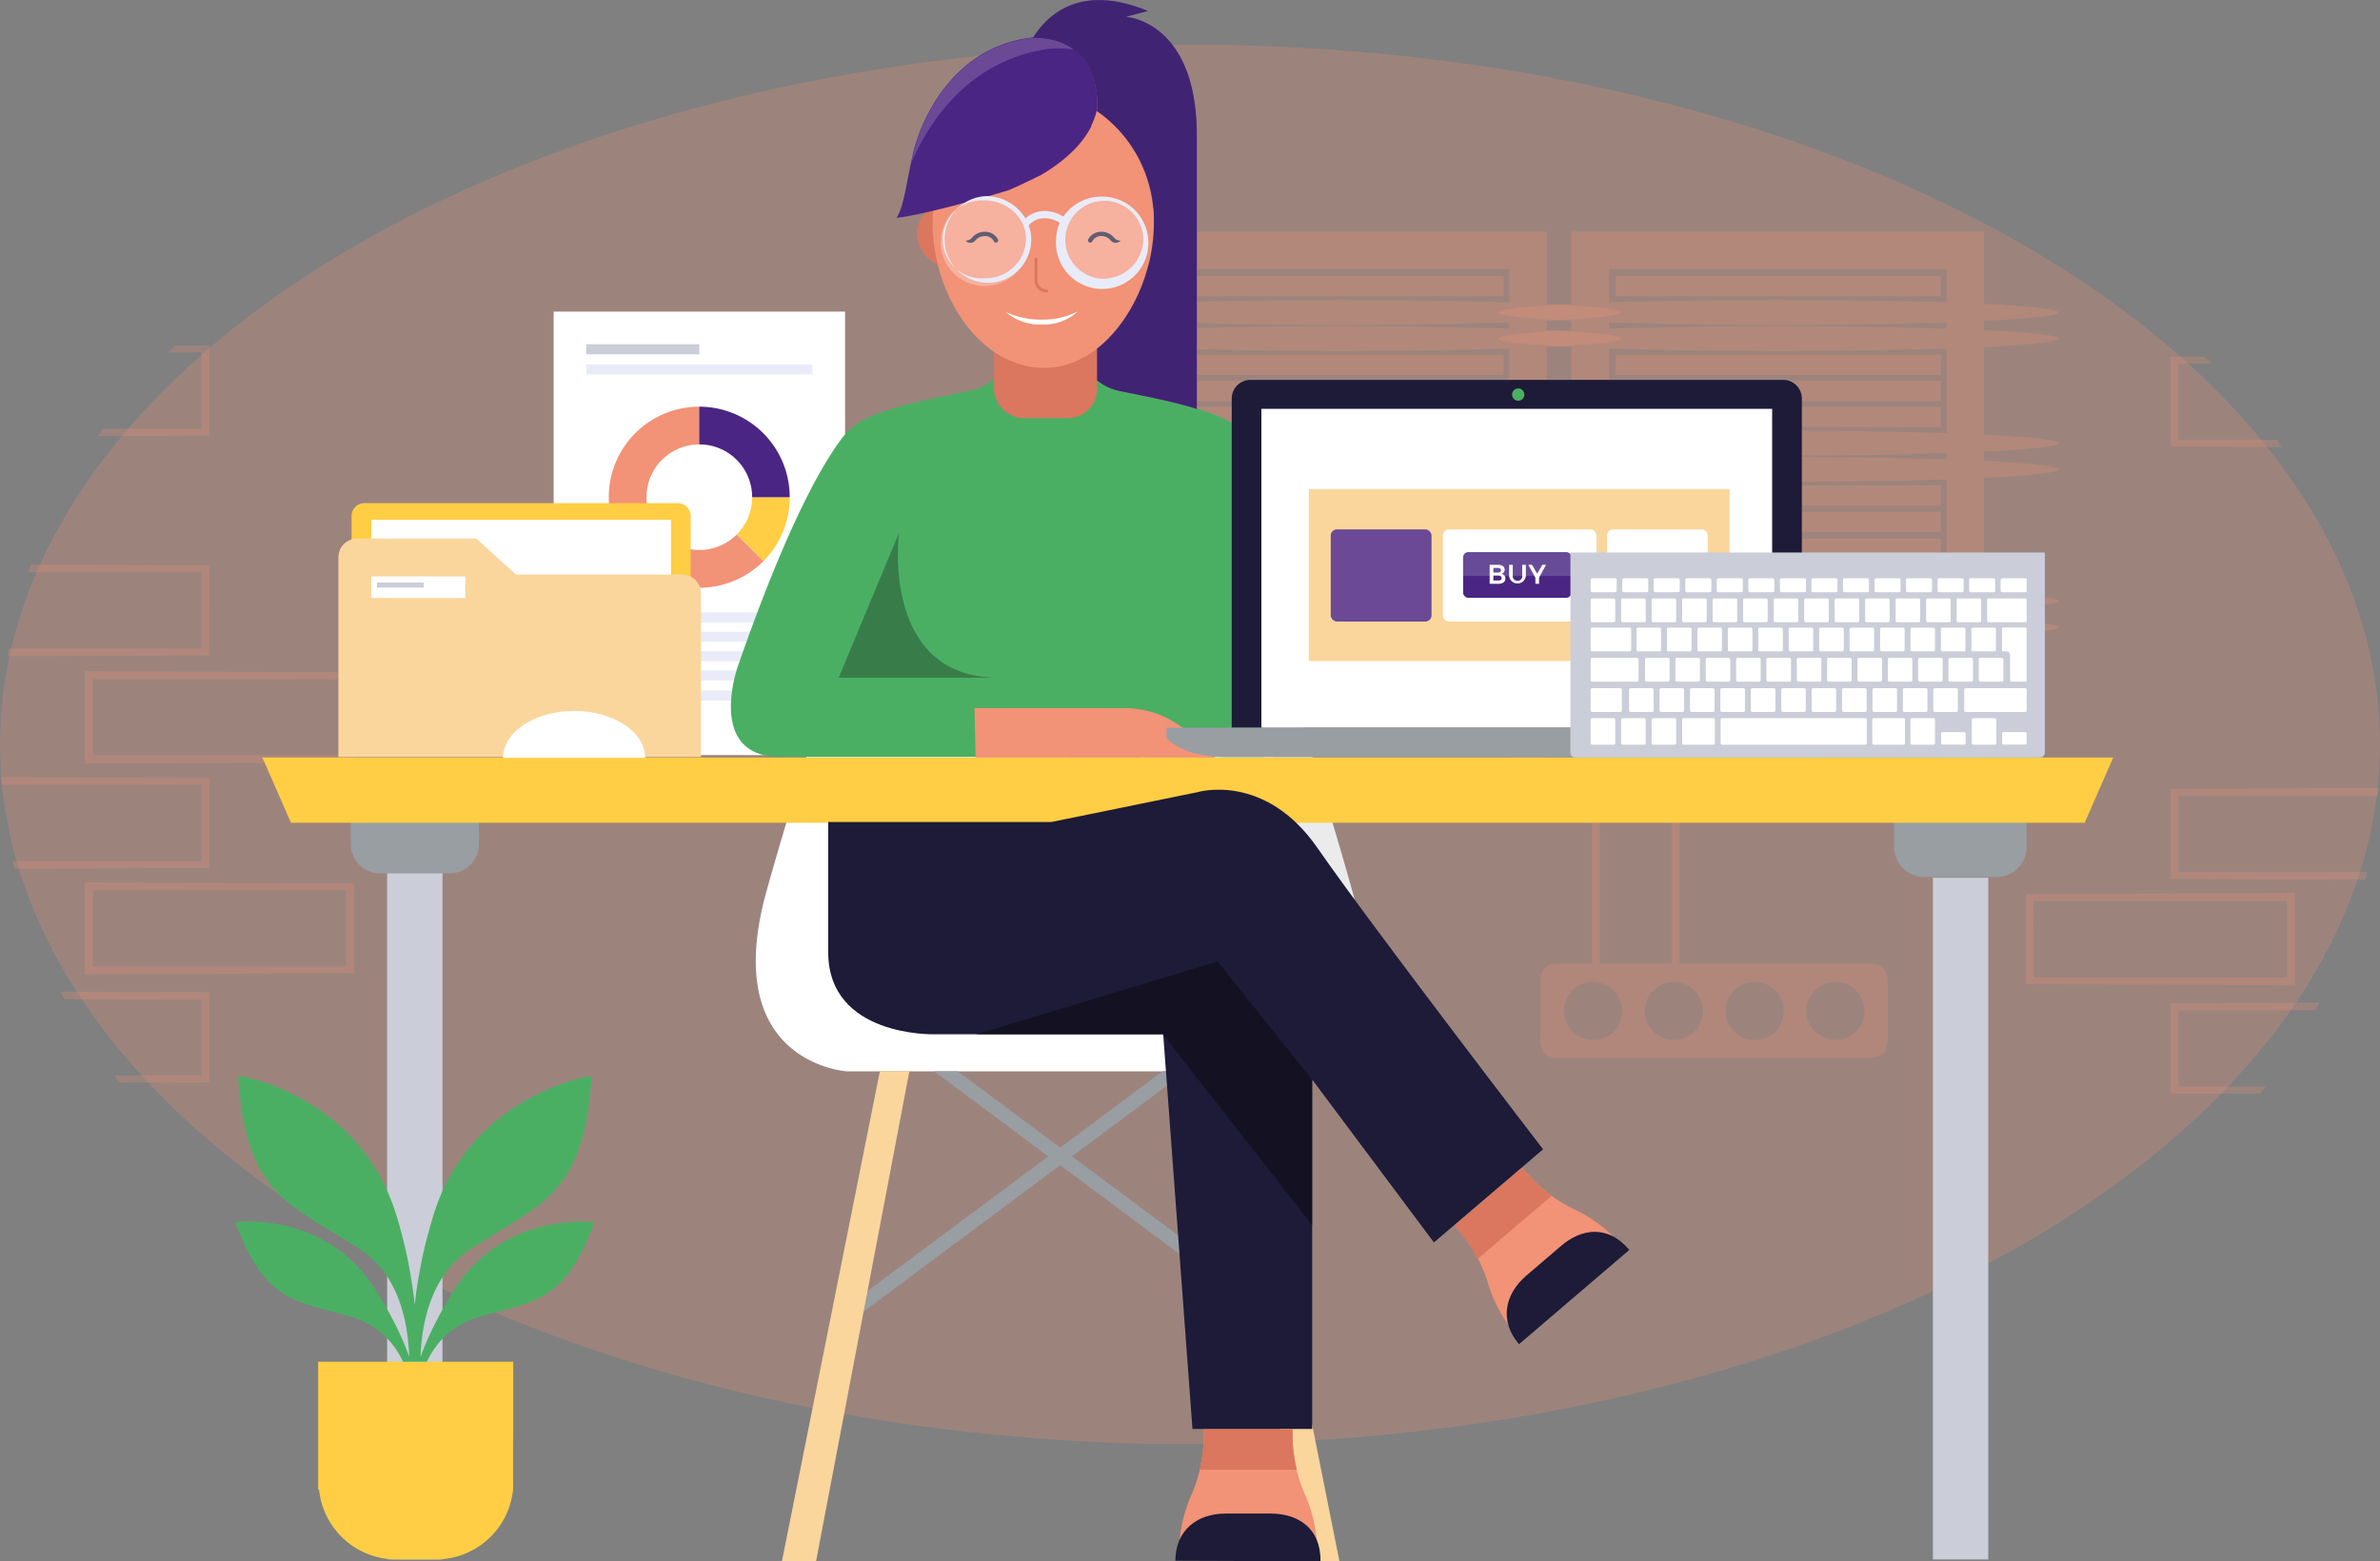 <svg id="Layer" xmlns="http://www.w3.org/2000/svg" xmlns:xlink="http://www.w3.org/1999/xlink" viewBox="0 0 309.12 202.83"><rect x="0" y="0" width="309.12" height="202.83" fill="#808080" stroke="none"/><defs><style>.cls-1,.cls-4{opacity:0.25;}.cls-2,.cls-3,.cls-4{fill:#f29277;}.cls-13,.cls-2,.cls-24{fill-rule:evenodd;}.cls-5{fill:#fff;}.cls-6{fill:#999ea3;}.cls-7{fill:#343434;opacity:0.1;}.cls-8{fill:#fad69d;}.cls-9{fill:#e9ecf8;}.cls-10{fill:#cbced8;}.cls-11,.cls-24{fill:#ffce44;}.cls-12{fill:#4b2583;}.cls-13,.cls-17{fill:#4baf63;}.cls-14{fill:#da775e;}.cls-15{fill:url(#Névtelen_színátmenet_12);}.cls-16,.cls-21{fill:#1d1b37;}.cls-18{fill:#6b4997;}.cls-19{fill:#e0e3ef;}.cls-19,.cls-21{opacity:0.2;}.cls-20,.cls-25{fill:#0d090f;}.cls-20{opacity:0.5;}.cls-22,.cls-25{opacity:0.3;}.cls-23{fill:#fefdfc;}</style><linearGradient id="Névtelen_színátmenet_12" x1="290.62" y1="65.69" x2="293.2" y2="65.69" gradientTransform="matrix(-0.99, -0.13, -0.13, 0.99, 461.97, 26.14)" gradientUnits="userSpaceOnUse"><stop offset="0" stop-color="#fbd3bd"/><stop offset="0.01" stop-color="#fad2bc"/><stop offset="0.21" stop-color="#efc2ad"/><stop offset="0.43" stop-color="#e9b8a5"/><stop offset="0.72" stop-color="#e7b5a2"/></linearGradient></defs><title>eezy_22</title><g class="cls-1"><path class="cls-2" d="M271.1,51.17H217.52v73.26H271.1Zm-4.87,68.39H222.4V56.05h43.83Z" transform="translate(-13.43 -21.1)"/><rect class="cls-3" x="209.8" y="35.84" width="42.3" height="2.66"/><ellipse class="cls-3" cx="230.95" cy="40.58" rx="36.41" ry="1.63"/><ellipse class="cls-3" cx="230.95" cy="43.98" rx="36.41" ry="1.63"/><path class="cls-2" d="M223.23,69.81h42.3V67.15h-42.3Z" transform="translate(-13.43 -21.1)"/><rect class="cls-3" x="209.8" y="49.46" width="42.3" height="2.65"/><rect class="cls-3" x="209.8" y="52.84" width="42.3" height="2.66"/><ellipse class="cls-3" cx="230.95" cy="57.57" rx="36.4" ry="1.63"/><ellipse class="cls-3" cx="230.95" cy="60.98" rx="36.41" ry="1.63"/><path class="cls-2" d="M223.23,86.81h42.3V84.15h-42.3Z" transform="translate(-13.43 -21.1)"/><rect class="cls-3" x="209.8" y="66.46" width="42.3" height="2.65"/><rect class="cls-3" x="209.8" y="69.96" width="42.3" height="2.65"/><rect class="cls-3" x="209.8" y="73.34" width="42.3" height="2.66"/><ellipse class="cls-3" cx="230.95" cy="78.07" rx="36.4" ry="1.63"/><ellipse class="cls-3" cx="230.95" cy="81.48" rx="36.41" ry="1.63"/><path class="cls-2" d="M223.23,107.31h42.3v-2.66h-42.3Z" transform="translate(-13.43 -21.1)"/><rect class="cls-3" x="209.8" y="86.96" width="42.3" height="2.65"/></g><g class="cls-1"><path class="cls-2" d="M214.32,51.17H160.74v73.26h53.58Zm-4.88,68.39H165.61V56.05h43.83Z" transform="translate(-13.43 -21.1)"/><rect class="cls-3" x="153.01" y="35.84" width="42.3" height="2.66"/><ellipse class="cls-3" cx="174.16" cy="40.58" rx="36.41" ry="1.63"/><ellipse class="cls-3" cx="174.16" cy="43.98" rx="36.41" ry="1.63"/><path class="cls-2" d="M166.44,69.81h42.3V67.15h-42.3Z" transform="translate(-13.43 -21.1)"/><rect class="cls-3" x="153.01" y="49.46" width="42.3" height="2.65"/><rect class="cls-3" x="153.01" y="52.84" width="42.3" height="2.66"/><ellipse class="cls-3" cx="174.16" cy="57.57" rx="36.4" ry="1.63"/><ellipse class="cls-3" cx="174.16" cy="60.98" rx="36.41" ry="1.63"/><path class="cls-2" d="M166.44,86.81h42.3V84.15h-42.3Z" transform="translate(-13.43 -21.1)"/><rect class="cls-3" x="153.01" y="66.46" width="42.3" height="2.65"/><rect class="cls-3" x="153.01" y="69.96" width="42.3" height="2.65"/><rect class="cls-3" x="153.01" y="73.34" width="42.3" height="2.66"/><ellipse class="cls-3" cx="174.16" cy="78.07" rx="36.4" ry="1.63"/><ellipse class="cls-3" cx="174.16" cy="81.48" rx="36.41" ry="1.63"/><path class="cls-2" d="M166.44,107.31h42.3v-2.66h-42.3Z" transform="translate(-13.43 -21.1)"/><rect class="cls-3" x="153.01" y="86.96" width="42.3" height="2.65"/></g><ellipse class="cls-4" cx="154.56" cy="96.71" rx="154.56" ry="90.9"/><path class="cls-4" d="M24.44,108.29v12l35-.15V108.44Zm33.93,10.93H25.47v-9.9h32.9Z" transform="translate(-13.43 -21.1)"/><path class="cls-5" d="M189.06,136.82c-6.26-22.45-16.49-51.56-16.49-51.56h0v0A10.86,10.86,0,0,0,162,76.65H140a10.87,10.87,0,0,0-10.49,8.61S119.27,114.37,113,136.82s10.43,23.45,10.43,23.45h55.19S195.31,159.28,189.06,136.82Z" transform="translate(-13.43 -21.1)"/><polygon class="cls-6" points="154.06 139.17 150.99 139.17 137.7 149.08 124.4 139.17 121.33 139.17 136.16 150.22 110.01 169.7 111.1 171.17 137.7 151.36 164.29 171.17 165.39 169.7 139.23 150.22 154.06 139.17"/><path class="cls-7" d="M189.06,136.82c-6.26-22.45-16.49-51.56-16.49-51.56h0v0A10.86,10.86,0,0,0,162,76.65h-5a10.87,10.87,0,0,1,10.49,8.58v0h0s10.23,29.11,16.48,51.56-10.42,23.45-10.42,23.45h5S195.31,159.28,189.06,136.82Z" transform="translate(-13.43 -21.1)"/><polygon class="cls-8" points="157.43 139.17 169.54 202.83 173.97 202.83 161.26 139.17 157.43 139.17"/><polygon class="cls-8" points="114.28 139.17 101.56 202.83 105.99 202.83 118.11 139.17 114.28 139.17"/><rect class="cls-5" x="71.91" y="40.48" width="37.85" height="57.61"/><rect class="cls-9" x="76.14" y="47.33" width="29.38" height="1.31"/><rect class="cls-10" x="76.14" y="44.72" width="14.69" height="1.31"/><rect class="cls-9" x="76.14" y="87.09" width="29.38" height="1.31"/><rect class="cls-9" x="76.14" y="84.58" width="29.38" height="1.31"/><rect class="cls-9" x="76.14" y="82.07" width="29.38" height="1.31"/><rect class="cls-9" x="76.14" y="79.56" width="29.38" height="1.31"/><rect class="cls-9" x="76.14" y="89.7" width="29.38" height="1.31"/><rect class="cls-9" x="76.14" y="92.32" width="14.69" height="1.3"/><path class="cls-11" d="M111.12,85.69a6.82,6.82,0,0,1-2,4.84L112.58,94A11.71,11.71,0,0,0,116,85.69Z" transform="translate(-13.43 -21.1)"/><path class="cls-3" d="M109.11,90.54a6.86,6.86,0,1,1-4.84-11.71v-4.9A11.76,11.76,0,1,0,112.58,94Z" transform="translate(-13.43 -21.1)"/><path class="cls-12" d="M104.27,78.83a6.85,6.85,0,0,1,6.85,6.86H116a11.75,11.75,0,0,0-11.75-11.76v4.9Z" transform="translate(-13.43 -21.1)"/><path class="cls-13" d="M175.05,77.38c-2.21-2.89-11.28-4.5-15.91-5.45a6.86,6.86,0,0,1-3.42-1.6v1.3a3.78,3.78,0,0,1-3.78,3.78h-5.62a3.78,3.78,0,0,1-3.78-3.78v-1.3a6.94,6.94,0,0,1-3.43,1.6c-3.28.68-8.8,1.68-12.51,3.25a9.46,9.46,0,0,0-3.27,2.21,5.21,5.21,0,0,0-.45.52c-2.45,3.18-7.11,11-13.62,29.76,0,0-4.2,11.76,5.56,11.76h5.9v0h56.82S178.64,82.07,175.05,77.38Z" transform="translate(-13.43 -21.1)"/><path class="cls-6" d="M276.65,127.78v3.34a3.91,3.91,0,0,1-3.91,3.91h-9.39a3.91,3.91,0,0,1-3.9-3.91v-3.34Z" transform="translate(-13.43 -21.1)"/><path class="cls-6" d="M75.64,127.52v3.24a3.79,3.79,0,0,1-3.79,3.79H62.74A3.79,3.79,0,0,1,59,130.76v-3.24Z" transform="translate(-13.43 -21.1)"/><polygon class="cls-10" points="57.47 146.05 57.47 202.58 50.28 202.57 50.28 113.45 57.28 113.45 57.47 113.45 57.47 146.05"/><rect class="cls-10" x="251.05" y="114.02" width="7.19" height="88.56"/><path class="cls-14" d="M134.68,48.09a4,4,0,0,0-.43.19,3.81,3.81,0,0,0-1.11,5.26,4.3,4.3,0,0,0,2.56,2.07Z" transform="translate(-13.43 -21.1)"/><path class="cls-15" d="M163.11,48.09a3.43,3.43,0,0,1,.44.19,3.81,3.81,0,0,1,1.11,5.26,4.29,4.29,0,0,1-2.57,2.07Z" transform="translate(-13.43 -21.1)"/><rect class="cls-14" x="129.11" y="36.35" width="13.38" height="17.96" rx="3.78" ry="3.78"/><path class="cls-3" d="M134.56,50.05c0,9.22,6,18.84,14.52,18.84,8,0,14.21-9.62,14.21-18.84s-6.49-16.7-14.5-16.7S134.56,40.82,134.56,50.05Z" transform="translate(-13.43 -21.1)"/><g id="_Csoport_" data-name="&lt;Csoport&gt;"><path class="cls-14" d="M149.36,59.08a1.56,1.56,0,0,1-1.56-1.55V54.76a.2.2,0,0,1,.19-.19.19.19,0,0,1,.19.19v2.77a1.18,1.18,0,0,0,1.18,1.17.19.19,0,0,1,.19.19A.2.2,0,0,1,149.36,59.08Z" transform="translate(-13.43 -21.1)"/></g><path class="cls-16" d="M158.15,52a2.12,2.12,0,0,0-1.62-.79,1.89,1.89,0,0,0-1.77,1,.28.28,0,0,0,0,.22.31.31,0,0,0,.16.16.3.3,0,0,0,.39-.16,1.26,1.26,0,0,1,1.22-.66,1.5,1.5,0,0,1,1.17.58.86.86,0,0,0,1.29,0A1,1,0,0,1,158.15,52Z" transform="translate(-13.43 -21.1)"/><path class="cls-16" d="M139.66,52a2.15,2.15,0,0,1,1.63-.79,1.87,1.87,0,0,1,1.76,1,.29.29,0,0,1-.16.38.29.29,0,0,1-.38-.16,1.27,1.27,0,0,0-1.22-.66,1.53,1.53,0,0,0-1.18.58.86.86,0,0,1-1.29,0A1,1,0,0,0,139.66,52Z" transform="translate(-13.43 -21.1)"/><path class="cls-3" d="M167.89,116.38a12.32,12.32,0,0,0-8.27-3.29H140l.14,6.42h12.12s-.19,1.69,6.51,1.69c1.06,0,1.79.54,1.79,1.51,0,1.68.87,1.79,1.41,1.79s.8-.26.8-1.7a5.69,5.69,0,0,0-1.2-3.31h.51c.34.39.62.77.84,1.05a5.67,5.67,0,0,1,1,2.3c.09.74.4,1.75,1.15,1.78.54,0,1.28,0,1.28-1.57a4.7,4.7,0,0,0-.55-2.11c1.47,1.59,3,3.15,3.71,3.38a3.23,3.23,0,0,0,.79.15,1,1,0,0,0,.72-1.66l-1.28-1.29a16.19,16.19,0,0,0,2.8,2.33c1.21.53,1.68-.31,1.68-.31C175,122.4,171.16,119.62,167.89,116.38Z" transform="translate(-13.43 -21.1)"/><g id="laptop"><path class="cls-16" d="M246.75,71.16a2.38,2.38,0,0,0-1.73-.71H175.86a2.43,2.43,0,0,0-1.74.71,2.47,2.47,0,0,0-.71,1.74v42.73h74.05V72.9A2.43,2.43,0,0,0,246.75,71.16Z" transform="translate(-13.43 -21.1)"/><rect class="cls-5" x="163.83" y="53.11" width="66.34" height="41.42"/><path class="cls-6" d="M218.33,115.63H164.94V117c1.56,1.55,4.18,2.46,8.21,2.46h75.9c4,0,5.63-1.21,6.88-2.46v-1.41Z" transform="translate(-13.43 -21.1)"/></g><rect class="cls-8" x="170" y="63.53" width="54.64" height="22.34"/><circle class="cls-17" cx="197.19" cy="51.26" r="0.8"/><rect class="cls-5" x="187.41" y="68.77" width="19.95" height="11.97" rx="0.8" ry="0.8"/><rect class="cls-5" x="208.72" y="68.77" width="13.09" height="11.97" rx="0.8" ry="0.8"/><rect class="cls-18" x="172.84" y="68.77" width="13.09" height="11.97" rx="0.8" ry="0.8"/><path class="cls-12" d="M216.84,92.82H204.17a.71.71,0,0,0-.71.7v4.53a.71.71,0,0,0,.71.71h12.67a.7.7,0,0,0,.7-.71V93.52A.7.7,0,0,0,216.84,92.82Z" transform="translate(-13.43 -21.1)"/><path class="cls-19" d="M216.84,92.82H204.17a.71.71,0,0,0-.71.7v2.4h14.08v-2.4A.7.7,0,0,0,216.84,92.82Z" transform="translate(-13.43 -21.1)"/><path class="cls-5" d="M208.86,95.09a.55.55,0,0,1-.43.55.59.59,0,0,1,.52.62c0,.42-.34.68-.91.68h-1.13V94.47H208C208.54,94.47,208.86,94.71,208.86,95.09Zm-.48.09c0-.19-.15-.3-.39-.3h-.6v.6h.6C208.23,95.48,208.38,95.37,208.38,95.18Zm.09,1c0-.2-.19-.32-.48-.32h-.6v.65h.6C208.28,96.54,208.47,96.41,208.47,96.2Z" transform="translate(-13.43 -21.1)"/><path class="cls-5" d="M210.53,96.54a.57.57,0,0,0,.61-.63V94.47h.47v1.44a1.09,1.09,0,0,1-2.17,0V94.47h.47v1.44A.59.59,0,0,0,210.53,96.54Z" transform="translate(-13.43 -21.1)"/><path class="cls-5" d="M213.33,96.13v.81h-.48v-.79l-.92-1.68h.48l.68,1.16.66-1.16h.48Z" transform="translate(-13.43 -21.1)"/><path class="cls-3" d="M184.46,221.29a18.86,18.86,0,0,0-1.67-6.34,19.59,19.59,0,0,1-1.48-7.44v-.74H169.78v.74A19.4,19.4,0,0,1,168.3,215a19.1,19.1,0,0,0-1.67,6.34l8.92,0Z" transform="translate(-13.43 -21.1)"/><path class="cls-16" d="M178.49,217.72l-5.9,0c-3.57,0-6.49,2.09-6.5,6.13l18.85.07C185,219.64,182.05,217.73,178.49,217.72Z" transform="translate(-13.43 -21.1)"/><path class="cls-3" d="M223,181.76a18.73,18.73,0,0,0-5.4-3.71,19.63,19.63,0,0,1-6-4.69l-.48-.55-4.29,3.69-.15.13-4.3,3.69.48.56a19.54,19.54,0,0,1,3.74,6.61,18.8,18.8,0,0,0,2.86,5.89l6.74-5.83Z" transform="translate(-13.43 -21.1)"/><path class="cls-16" d="M216.13,183l-4.48,3.83c-2.71,2.32-3.56,5.82-.93,8.89l14.33-12.25C222.29,180.19,218.84,180.64,216.13,183Z" transform="translate(-13.43 -21.1)"/><polygon class="cls-11" points="270.76 106.88 37.79 106.88 34.08 98.41 274.47 98.41 270.76 106.88"/><path class="cls-16" d="M150,127.88,169,124s8.7-2.62,15.55,7.26c7.22,10.41,29.3,39.14,29.3,39.14l-14.18,12.1-15.81-21.16v45.39H168.31l-3.8-51.27H134.78S121,155.85,121,144.79V127.88Z" transform="translate(-13.43 -21.1)"/><polygon class="cls-20" points="170.44 140.28 158.14 124.89 126.67 134.41 151.08 134.41 170.44 159.16 170.44 140.28"/><path class="cls-14" d="M175.65,206.77h-5.87v.74a19.62,19.62,0,0,1-.55,4.52h12.64a19.09,19.09,0,0,1-.56-4.52v-.74Z" transform="translate(-13.43 -21.1)"/><path class="cls-14" d="M206.81,176.48l-.16.13-4.3,3.68.48.56a20.05,20.05,0,0,1,2.52,3.8l9.6-8.21a20,20,0,0,1-3.36-3.08l-.48-.56Z" transform="translate(-13.43 -21.1)"/><path class="cls-10" d="M217.4,92.87v26a.64.64,0,0,0,.64.64h60.33a.65.65,0,0,0,.65-.64v-26Z" transform="translate(-13.43 -21.1)"/><rect class="cls-5" x="206.6" y="75.12" width="3.38" height="1.81" rx="0.19" ry="0.19"/><rect class="cls-5" x="210.7" y="75.12" width="3.38" height="1.81" rx="0.19" ry="0.19"/><rect class="cls-5" x="214.79" y="75.12" width="3.38" height="1.81" rx="0.19" ry="0.19"/><rect class="cls-5" x="218.89" y="75.12" width="3.38" height="1.81" rx="0.19" ry="0.19"/><rect class="cls-5" x="222.98" y="75.12" width="3.38" height="1.81" rx="0.19" ry="0.19"/><rect class="cls-5" x="227.08" y="75.12" width="3.38" height="1.81" rx="0.19" ry="0.19"/><rect class="cls-5" x="231.18" y="75.12" width="3.38" height="1.81" rx="0.19" ry="0.19"/><rect class="cls-5" x="235.27" y="75.12" width="3.38" height="1.81" rx="0.19" ry="0.19"/><rect class="cls-5" x="239.37" y="75.12" width="3.38" height="1.81" rx="0.19" ry="0.19"/><rect class="cls-5" x="243.47" y="75.12" width="3.38" height="1.81" rx="0.19" ry="0.19"/><rect class="cls-5" x="247.56" y="75.12" width="3.38" height="1.81" rx="0.19" ry="0.19"/><rect class="cls-5" x="251.66" y="75.12" width="3.38" height="1.81" rx="0.19" ry="0.19"/><rect class="cls-5" x="255.76" y="75.12" width="3.38" height="1.81" rx="0.19" ry="0.19"/><rect class="cls-5" x="259.85" y="75.12" width="3.38" height="1.81" rx="0.19" ry="0.19"/><rect class="cls-5" x="206.6" y="77.74" width="3.19" height="3.09" rx="0.19" ry="0.19"/><rect class="cls-5" x="210.56" y="77.74" width="3.19" height="3.09" rx="0.19" ry="0.19"/><rect class="cls-5" x="214.52" y="77.74" width="3.19" height="3.09" rx="0.19" ry="0.19"/><rect class="cls-5" x="218.48" y="77.74" width="3.19" height="3.09" rx="0.19" ry="0.19"/><rect class="cls-5" x="222.44" y="77.74" width="3.19" height="3.09" rx="0.19" ry="0.19"/><rect class="cls-5" x="226.4" y="77.74" width="3.19" height="3.09" rx="0.19" ry="0.19"/><rect class="cls-5" x="230.37" y="77.74" width="3.19" height="3.09" rx="0.19" ry="0.19"/><rect class="cls-5" x="234.33" y="77.74" width="3.19" height="3.09" rx="0.19" ry="0.19"/><rect class="cls-5" x="238.29" y="77.74" width="3.19" height="3.09" rx="0.19" ry="0.19"/><rect class="cls-5" x="242.25" y="77.74" width="3.19" height="3.09" rx="0.19" ry="0.19"/><rect class="cls-5" x="246.21" y="77.74" width="3.19" height="3.09" rx="0.19" ry="0.19"/><rect class="cls-5" x="250.17" y="77.74" width="3.19" height="3.09" rx="0.19" ry="0.19"/><rect class="cls-5" x="254.13" y="77.74" width="3.19" height="3.09" rx="0.19" ry="0.19"/><rect class="cls-5" x="258.09" y="77.74" width="5.14" height="3.09" rx="0.19" ry="0.19"/><rect class="cls-5" x="206.6" y="81.53" width="5.26" height="3.09" rx="0.19" ry="0.19"/><rect class="cls-5" x="212.55" y="81.53" width="3.19" height="3.09" rx="0.19" ry="0.19"/><rect class="cls-5" x="216.51" y="81.53" width="3.19" height="3.09" rx="0.19" ry="0.19"/><rect class="cls-5" x="220.46" y="81.53" width="3.19" height="3.09" rx="0.19" ry="0.19"/><rect class="cls-5" x="224.42" y="81.53" width="3.19" height="3.09" rx="0.19" ry="0.19"/><rect class="cls-5" x="228.37" y="81.53" width="3.19" height="3.09" rx="0.19" ry="0.19"/><rect class="cls-5" x="232.32" y="81.53" width="3.19" height="3.09" rx="0.19" ry="0.19"/><rect class="cls-5" x="236.28" y="81.53" width="3.19" height="3.09" rx="0.19" ry="0.19"/><rect class="cls-5" x="240.23" y="81.53" width="3.19" height="3.09" rx="0.19" ry="0.19"/><rect class="cls-5" x="244.19" y="81.53" width="3.19" height="3.09" rx="0.19" ry="0.19"/><rect class="cls-5" x="252.09" y="81.53" width="3.19" height="3.09" rx="0.19" ry="0.19"/><rect class="cls-5" x="248.14" y="81.53" width="3.18" height="3.09" rx="0.19" ry="0.19"/><rect class="cls-5" x="256.05" y="81.53" width="3.19" height="3.09" rx="0.19" ry="0.19"/><rect class="cls-5" x="206.6" y="85.46" width="6.22" height="3.09" rx="0.19" ry="0.19"/><rect class="cls-5" x="213.66" y="85.46" width="3.19" height="3.09" rx="0.19" ry="0.19"/><rect class="cls-5" x="217.6" y="85.46" width="3.19" height="3.09" rx="0.19" ry="0.19"/><rect class="cls-5" x="221.54" y="85.46" width="3.19" height="3.09" rx="0.19" ry="0.19"/><rect class="cls-5" x="225.49" y="85.46" width="3.19" height="3.09" rx="0.19" ry="0.19"/><rect class="cls-5" x="229.43" y="85.46" width="3.19" height="3.09" rx="0.19" ry="0.19"/><rect class="cls-5" x="233.37" y="85.46" width="3.19" height="3.09" rx="0.19" ry="0.19"/><rect class="cls-5" x="237.31" y="85.46" width="3.19" height="3.09" rx="0.19" ry="0.19"/><rect class="cls-5" x="241.25" y="85.46" width="3.19" height="3.09" rx="0.19" ry="0.19"/><rect class="cls-5" x="245.19" y="85.46" width="3.19" height="3.09" rx="0.19" ry="0.19"/><rect class="cls-5" x="249.13" y="85.46" width="3.19" height="3.09" rx="0.19" ry="0.19"/><rect class="cls-5" x="253.07" y="85.46" width="3.19" height="3.09" rx="0.19" ry="0.19"/><rect class="cls-5" x="257.01" y="85.46" width="3.19" height="3.09" rx="0.19" ry="0.19"/><path class="cls-5" d="M274.7,109.65a.18.18,0,0,1-.19-.19v-3.29a.45.45,0,0,0-.45-.45h-.42a.19.19,0,0,1-.19-.2v-2.7a.19.19,0,0,1,.19-.2h2.83a.19.19,0,0,1,.19.2v6.64a.18.18,0,0,1-.19.19Z" transform="translate(-13.43 -21.1)"/><rect class="cls-5" x="206.6" y="89.4" width="4.05" height="3.09" rx="0.19" ry="0.19"/><rect class="cls-5" x="211.59" y="89.4" width="3.19" height="3.09" rx="0.19" ry="0.19"/><rect class="cls-5" x="215.54" y="89.4" width="3.19" height="3.09" rx="0.19" ry="0.19"/><rect class="cls-5" x="219.5" y="89.4" width="3.19" height="3.09" rx="0.19" ry="0.19"/><rect class="cls-5" x="223.45" y="89.4" width="3.19" height="3.09" rx="0.19" ry="0.19"/><rect class="cls-5" x="227.4" y="89.4" width="3.19" height="3.09" rx="0.19" ry="0.19"/><rect class="cls-5" x="231.35" y="89.4" width="3.19" height="3.09" rx="0.19" ry="0.19"/><rect class="cls-5" x="235.3" y="89.4" width="3.19" height="3.09" rx="0.19" ry="0.19"/><rect class="cls-5" x="239.25" y="89.4" width="3.19" height="3.09" rx="0.19" ry="0.19"/><rect class="cls-5" x="243.2" y="89.4" width="3.19" height="3.09" rx="0.19" ry="0.19"/><rect class="cls-5" x="247.15" y="89.4" width="3.19" height="3.09" rx="0.19" ry="0.19"/><rect class="cls-5" x="251.1" y="89.4" width="3.19" height="3.09" rx="0.19" ry="0.19"/><rect class="cls-5" x="255.12" y="89.4" width="8.11" height="3.09" rx="0.19" ry="0.19"/><rect class="cls-5" x="206.6" y="93.29" width="3.19" height="3.45" rx="0.19" ry="0.19"/><rect class="cls-5" x="210.56" y="93.29" width="3.19" height="3.45" rx="0.19" ry="0.19"/><rect class="cls-5" x="214.52" y="93.29" width="3.19" height="3.45" rx="0.19" ry="0.19"/><rect class="cls-5" x="218.48" y="93.29" width="4.25" height="3.45" rx="0.19" ry="0.19"/><rect class="cls-5" x="243.17" y="93.29" width="4.25" height="3.45" rx="0.19" ry="0.19"/><rect class="cls-5" x="223.48" y="93.29" width="18.99" height="3.45" rx="0.19" ry="0.19"/><rect class="cls-5" x="248.13" y="93.29" width="3.19" height="3.45" rx="0.19" ry="0.19"/><rect class="cls-5" x="252.11" y="95.1" width="3.19" height="1.63" rx="0.19" ry="0.19"/><rect class="cls-5" x="256.1" y="93.29" width="3.19" height="3.45" rx="0.19" ry="0.19"/><rect class="cls-5" x="260.04" y="95.1" width="3.19" height="1.63" rx="0.19" ry="0.19"/><path class="cls-11" d="M59.1,86.44h44.05a0,0,0,0,1,0,0v22a1.68,1.68,0,0,1-1.68,1.68H60.78a1.68,1.68,0,0,1-1.68-1.68v-22A0,0,0,0,1,59.1,86.44Z" transform="translate(148.81 175.48) rotate(180)"/><rect class="cls-5" x="61.66" y="88.62" width="38.92" height="25.18" transform="translate(148.81 181.32) rotate(180)"/><path class="cls-8" d="M104.48,98.18v21.26H57.38V93.51a2.45,2.45,0,0,1,2.45-2.45H75.29l5.15,4.67H102A2.46,2.46,0,0,1,104.48,98.18Z" transform="translate(-13.43 -21.1)"/><rect class="cls-5" x="48.23" y="74.88" width="12.2" height="2.8"/><rect class="cls-10" x="48.95" y="75.67" width="6.1" height="0.66"/><path class="cls-12" d="M155.93,35.43c.07-.8.58-9.48-8.33-9.48-12.49,1.43-15.49,14.68-15.49,14.68-.94,4-1.24,7.28-2.24,8.77,4.2-.47,14.2-3.46,14.55-3.59,1.1-.45,2.19-1,3.27-1.51.29-.15.56-.28.82-.39,3.69-2.15,5.59-4.38,6.53-6.15.05-.09.09-.19.14-.29l0-.09h0a8.45,8.45,0,0,0,.69-1.88h0S155.92,35.45,155.93,35.43Z" transform="translate(-13.43 -21.1)"/><path class="cls-18" d="M148.49,27.63a12,12,0,0,1,4.47-.07h0A8.42,8.42,0,0,0,147.61,26c-12.49,1.43-15.49,14.68-15.49,14.68-.14.58-.26,1.13-.37,1.68C133.85,37.41,138.67,29.58,148.49,27.63Z" transform="translate(-13.43 -21.1)"/><path class="cls-12" d="M159.66,23.28l2.87-.75C154,19,149.61,22.77,147.6,26h0c8.91,0,8.4,8.68,8.33,9.48,0,0,0,0,0,.07h0v0a17.22,17.22,0,0,1,7.37,14.53c0,6.33-2.94,12.84-7.37,16.31v4.13a7.17,7.17,0,0,0,3.22,1.44c2.45.5,6.14,1.19,9.4,2.16l.33.11V38.67C168.87,23.78,159.66,23.28,159.66,23.28Z" transform="translate(-13.43 -21.1)"/><path class="cls-21" d="M159.66,23.28l2.87-.75C154,19,149.61,22.77,147.6,26h0c6.63,0,8,4.8,8.3,7.59a4,4,0,0,1,0,1.88h0s0,0,0,.07h0v0a17.22,17.22,0,0,1,7.37,14.53c0,6.33-2.94,12.84-7.37,16.31v4.13a7.17,7.17,0,0,0,3.22,1.44c2.45.5,6.14,1.19,9.4,2.16l.33.11V38.67C168.87,23.78,159.66,23.28,159.66,23.28Z" transform="translate(-13.43 -21.1)"/><path class="cls-5" d="M153.43,61.54a6.4,6.4,0,0,1-4.66,1.71,6.76,6.76,0,0,1-4.72-1.63,10.79,10.79,0,0,0,4.72,1A9.85,9.85,0,0,0,153.43,61.54Z" transform="translate(-13.43 -21.1)"/><g class="cls-22"><path class="cls-23" d="M147,52.22a5.7,5.7,0,1,1-5.67-5.36A5.52,5.52,0,0,1,147,52.22Z" transform="translate(-13.43 -21.1)"/></g><g class="cls-22"><path class="cls-23" d="M162.21,52.28a5.7,5.7,0,1,1-5.67-5.36A5.52,5.52,0,0,1,162.21,52.28Z" transform="translate(-13.43 -21.1)"/></g><path class="cls-9" d="M156.54,46.64a6,6,0,0,0-5,2.6,4.5,4.5,0,0,0-2.73-.72,3.6,3.6,0,0,0-2.19.95,6,6,0,0,0-5.19-2.89,5.63,5.63,0,1,0,5.94,5.64,5.36,5.36,0,0,0-.33-1.84,2.65,2.65,0,0,1,1.84-.92,3.55,3.55,0,0,1,2.2.6,5.1,5.1,0,0,0-.48,2.17,6,6,0,1,0,6-5.59ZM141.33,57.25a5.07,5.07,0,1,1,0-10.11,5.49,5.49,0,0,1,4.8,2.76l0,0,0,0a4.87,4.87,0,0,1,.57,2.27A5.25,5.25,0,0,1,141.33,57.25Zm15.17.06a5.07,5.07,0,1,1,5.43-5A5.25,5.25,0,0,1,156.5,57.31Z" transform="translate(-13.43 -21.1)"/><path class="cls-4" d="M24.44,135.72v11.95l35-.15V135.87Zm33.93,10.93H25.47v-9.91h32.9Z" transform="translate(-13.43 -21.1)"/><path class="cls-4" d="M255.69,146.29H231.56V128h-1v18.28H221.2V128h-1v18.28h-3.8c-2.41,0-2.92.57-2.92,3.08v6.1c0,2.51.51,3.08,2.92,3.08h39.31c2.42,0,2.93-.57,2.93-3.08v-6.1C258.62,146.86,258.11,146.29,255.69,146.29Zm-35.19,9.9a3.77,3.77,0,1,1,3.61-3.77A3.69,3.69,0,0,1,220.5,156.19Zm10.49,0a3.77,3.77,0,1,1,3.61-3.77A3.7,3.7,0,0,1,231,156.19Zm10.5,0a3.77,3.77,0,1,1,3.61-3.77A3.69,3.69,0,0,1,241.49,156.19Zm10.49,0a3.77,3.77,0,1,1,3.61-3.77A3.7,3.7,0,0,1,252,156.19Z" transform="translate(-13.43 -21.1)"/><path class="cls-4" d="M40.6,150l-19.33-.09c.17.32.33.64.51,1h17.8v9.91H28.25c.23.31.48.61.72.92l11.63-.05Z" transform="translate(-13.43 -21.1)"/><path class="cls-4" d="M40.6,122.16l-27-.11c0,.33,0,.65.07,1H39.58v9.91H15.07c.07.33.14.66.22,1l25.31-.11Z" transform="translate(-13.43 -21.1)"/><path class="cls-4" d="M40.6,66l-4.44,0-.92.89h4.34v9.91H26.78c-.23.31-.45.63-.66.94l14.48-.06Z" transform="translate(-13.43 -21.1)"/><path class="cls-4" d="M40.6,94.54l-23.16-.1c-.12.33-.23.65-.34,1H39.58v9.91h-25l-.18,1,26.24-.11Z" transform="translate(-13.43 -21.1)"/><path class="cls-4" d="M276.55,137.29v11.65l34.95.15v-12Zm1,.87h32.91v9.91H277.57Z" transform="translate(-13.43 -21.1)"/><path class="cls-4" d="M295.34,151.43l19.33-.09-.5,1h-17.8v9.91H307.7l-.73.92-11.63,0Z" transform="translate(-13.43 -21.1)"/><path class="cls-4" d="M295.34,123.58l27-.12c0,.33,0,.66-.07,1H296.37v9.91h24.5c-.07.33-.14.66-.22,1l-25.31-.11Z" transform="translate(-13.43 -21.1)"/><path class="cls-4" d="M295.34,67.43l4.44,0,.92.89h-4.33v9.91h12.8l.66.94-14.49-.07Z" transform="translate(-13.43 -21.1)"/><path class="cls-5" d="M88,113.45c-5.09,0-9.23,2.73-9.23,6.09H97.22C97.22,116.18,93.08,113.45,88,113.45Z" transform="translate(-13.43 -21.1)"/><path class="cls-24" d="M80.09,207.55V198H54.75v16.6h.12a10.09,10.09,0,0,0,10,9.08h5.2a10.09,10.09,0,0,0,10-9.08h0v-.08a8.85,8.85,0,0,0,0-.89v-5.2A8.69,8.69,0,0,0,80.09,207.55Z" transform="translate(-13.43 -21.1)"/><path class="cls-17" d="M90.5,180.06a1.22,1.22,0,0,0,.07-.17s-11.64-1.53-18.16,8.81c-.21.32-.41.64-.6,1a42.32,42.32,0,0,0-2.4,4.43,31.79,31.79,0,0,0-1.36,3.26c.17-4.73,1.47-10.71,6.44-14,9.27-6,14.67-6.86,15.77-22.27l-.09,0,0-.25s-16,2.47-20.62,18.68c-.15.5-.29,1-.42,1.48a57,57,0,0,0-1.46,6.79c-.17,1-.28,1.9-.37,2.79-.1-.89-.21-1.81-.37-2.79A59,59,0,0,0,65.5,181c-.13-.49-.27-1-.42-1.48-4.64-16.21-20.62-18.68-20.62-18.68a2.11,2.11,0,0,0,0,.25l-.09,0c1.1,15.41,6.51,16.26,15.78,22.27,5,3.27,6.26,9.25,6.43,14a34,34,0,0,0-1.35-3.26,44.27,44.27,0,0,0-2.4-4.43l-.6-1c-6.53-10.34-18.16-8.81-18.16-8.81l.06.17h-.06c3.9,10.51,7.84,10,15.52,12.3A10.63,10.63,0,0,1,65.77,198h3.11a10.65,10.65,0,0,1,6.17-5.65c7.68-2.3,11.62-1.79,15.52-12.3Z" transform="translate(-13.43 -21.1)"/><path class="cls-25" d="M143.14,109.14H122.36l7.83-18.8S127.74,109.14,143.14,109.14Z" transform="translate(-13.43 -21.1)"/></svg>